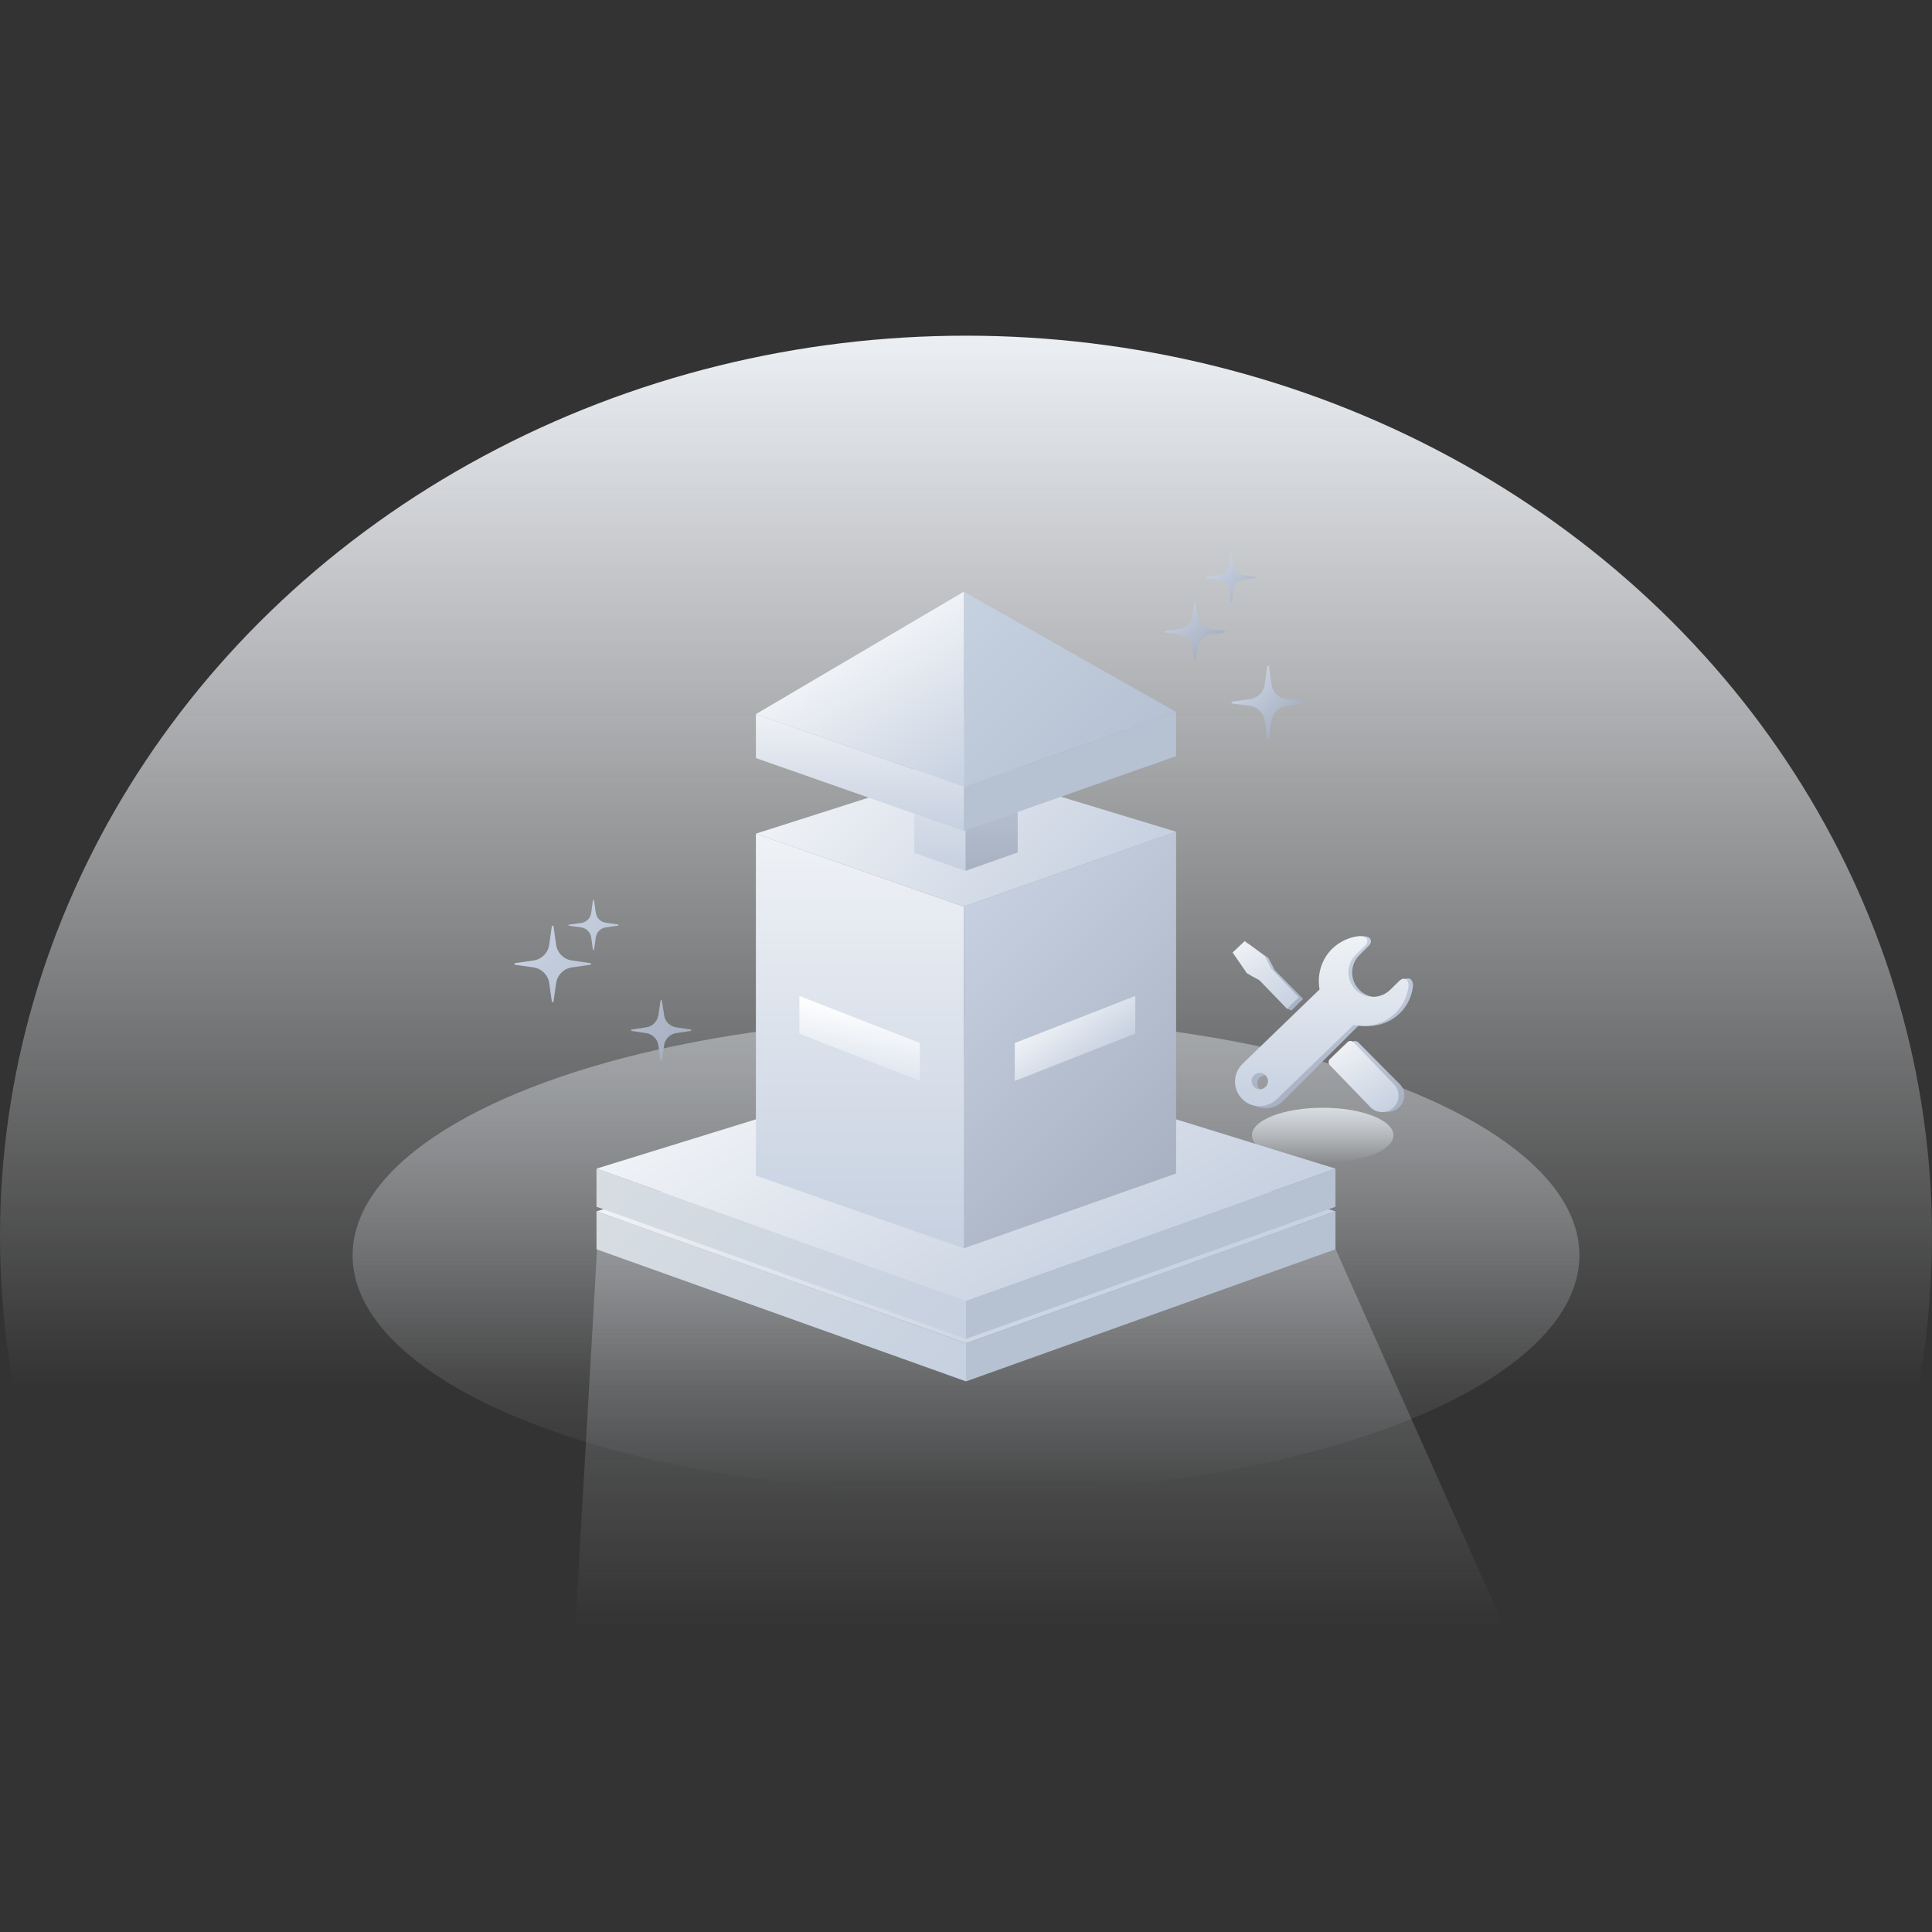 <?xml version="1.0" encoding="utf-8"?>
<!-- Generator: Adobe Illustrator 23.0.2, SVG Export Plug-In . SVG Version: 6.00 Build 0)  -->
<svg version="1.1" id="图层_1" xmlns="http://www.w3.org/2000/svg" xmlns:xlink="http://www.w3.org/1999/xlink" x="0px" y="0px"
	 viewBox="0 0 800 800" style="enable-background:new 0 0 800 800;" xml:space="preserve">
<rect x="0" y="0" width="800" height="800" fill="#333333" stroke="none"/>
<style type="text/css">
	.st0{fill:url(#SVGID_1_);}
	.st1{fill:url(#SVGID_2_);}
	.st2{fill:url(#SVGID_3_);}
	.st3{fill:url(#SVGID_4_);}
	.st4{fill:url(#SVGID_5_);}
	.st5{fill:#B6C1D1;}
	.st6{fill:url(#SVGID_6_);}
	.st7{fill:url(#SVGID_7_);}
	.st8{fill:url(#SVGID_8_);}
	.st9{fill:url(#SVGID_9_);}
	.st10{fill:url(#SVGID_10_);}
	.st11{fill:url(#SVGID_11_);}
	.st12{fill:url(#SVGID_12_);}
	.st13{fill:url(#SVGID_13_);}
	.st14{fill:url(#SVGID_14_);}
	.st15{fill:url(#SVGID_15_);}
	.st16{fill:url(#SVGID_16_);}
	.st17{fill:url(#SVGID_17_);}
	.st18{fill:url(#SVGID_18_);}
	.st19{fill:url(#SVGID_19_);}
	.st20{fill:url(#SVGID_20_);}
	.st21{opacity:0.99;fill:url(#SVGID_21_);}
	.st22{opacity:0.99;fill:url(#SVGID_22_);}
	.st23{fill:url(#SVGID_23_);}
	.st24{fill:url(#SVGID_24_);}
	.st25{fill:url(#SVGID_25_);}
	.st26{fill:url(#SVGID_26_);}
	.st27{fill:url(#SVGID_27_);}
	.st28{fill:url(#SVGID_28_);}
</style>
<g>
	<linearGradient id="SVGID_1_" gradientUnits="userSpaceOnUse" x1="400" y1="885" x2="400" y2="139">
		<stop  offset="0.417" style="stop-color:#F8FAFC;stop-opacity:0"/>
		<stop  offset="1" style="stop-color:#ECEFF4"/>
	</linearGradient>
	<ellipse class="st0" cx="400" cy="512" rx="400" ry="373"/>
	<linearGradient id="SVGID_2_" gradientUnits="userSpaceOnUse" x1="400" y1="618.31" x2="400" y2="421.282">
		<stop  offset="0" style="stop-color:#DFE2E5;stop-opacity:0"/>
		<stop  offset="1" style="stop-color:#D7DCE2;stop-opacity:0.5"/>
	</linearGradient>
	<ellipse class="st1" cx="400" cy="519.8" rx="254" ry="98.5"/>
	<linearGradient id="SVGID_3_" gradientUnits="userSpaceOnUse" x1="547.737" y1="481.5" x2="547.737" y2="458.782">
		<stop  offset="0" style="stop-color:#DFE2E5;stop-opacity:0"/>
		<stop  offset="1" style="stop-color:#D7DCE2"/>
	</linearGradient>
	<ellipse class="st2" cx="547.7" cy="470.1" rx="29.3" ry="11.4"/>
	<linearGradient id="SVGID_4_" gradientUnits="userSpaceOnUse" x1="430.587" y1="674" x2="430.587" y2="438">
		<stop  offset="0" style="stop-color:#DFE2E5;stop-opacity:0"/>
		<stop  offset="1" style="stop-color:#D7DCE2;stop-opacity:0.5"/>
	</linearGradient>
	<polygon class="st3" points="623,674 238.2,674 247.6,510.8 398,438 552.8,516.7 	"/>
	<g>
		<g>
			<g>
				<linearGradient id="SVGID_5_" gradientUnits="userSpaceOnUse" x1="379.353" y1="592.647" x2="267.618" y2="480.911">
					<stop  offset="0" style="stop-color:#C6D0E0"/>
					<stop  offset="1" style="stop-color:#D7DDE2"/>
				</linearGradient>
				<polygon class="st4" points="400,572 247,517.3 247,501.6 400,556.2 				"/>
				<polygon class="st5" points="553,517.3 400,572 400,556.2 553,501.6 				"/>
				
					<linearGradient id="SVGID_6_" gradientUnits="userSpaceOnUse" x1="2869.845" y1="-914.192" x2="2909.451" y2="-1062.007" gradientTransform="matrix(0.707 -0.707 0.707 0.707 -944.598 3243.54)">
					<stop  offset="0" style="stop-color:#C6D0E0"/>
					<stop  offset="1" style="stop-color:#EFF2F6"/>
				</linearGradient>
				<polygon class="st6" points="553,501.6 400,556.2 247,501.6 400,454.2 				"/>
			</g>
			<g>
				<linearGradient id="SVGID_7_" gradientUnits="userSpaceOnUse" x1="379.353" y1="575.031" x2="267.618" y2="463.295">
					<stop  offset="0" style="stop-color:#C6D0E0"/>
					<stop  offset="1" style="stop-color:#D7DDE2"/>
				</linearGradient>
				<polygon class="st7" points="400,554.4 247,499.7 247,483.9 400,538.6 				"/>
				<polygon class="st5" points="553,499.7 400,554.4 400,538.6 553,483.9 				"/>
				
					<linearGradient id="SVGID_8_" gradientUnits="userSpaceOnUse" x1="2882.301" y1="-926.649" x2="2921.908" y2="-1074.464" gradientTransform="matrix(0.707 -0.707 0.707 0.707 -944.598 3243.54)">
					<stop  offset="0" style="stop-color:#C6D0E0"/>
					<stop  offset="1" style="stop-color:#EFF2F6"/>
				</linearGradient>
				<polygon class="st8" points="553,483.9 400,538.6 247,483.9 400,436.6 				"/>
			</g>
			<g>
				<linearGradient id="SVGID_9_" gradientUnits="userSpaceOnUse" x1="356.068" y1="516.949" x2="356.068" y2="345.232">
					<stop  offset="0" style="stop-color:#C6D0E0"/>
					<stop  offset="1" style="stop-color:#EFF2F6"/>
				</linearGradient>
				<polygon class="st9" points="399.1,516.9 313,486.8 313,345.2 399.1,375.4 				"/>
				<linearGradient id="SVGID_10_" gradientUnits="userSpaceOnUse" x1="492.676" y1="480.265" x2="393.465" y2="381.055">
					<stop  offset="0" style="stop-color:#A7B1C1"/>
					<stop  offset="1" style="stop-color:#C6D0E0"/>
				</linearGradient>
				<polygon class="st10" points="487,485.9 399.1,516.9 399.1,375.4 487,344.4 				"/>
				
					<linearGradient id="SVGID_11_" gradientUnits="userSpaceOnUse" x1="3000.492" y1="-1037.728" x2="3000.492" y2="-1160.159" gradientTransform="matrix(0.707 -0.707 0.707 0.707 -944.598 3243.54)">
					<stop  offset="0" style="stop-color:#C6D0E0"/>
					<stop  offset="1" style="stop-color:#EFF2F6"/>
				</linearGradient>
				<polygon class="st11" points="487,344.4 399.1,375.4 313,345.2 399.1,317.7 				"/>
			</g>
			<g>
				<linearGradient id="SVGID_12_" gradientUnits="userSpaceOnUse" x1="389.176" y1="360.606" x2="389.176" y2="301.337">
					<stop  offset="0" style="stop-color:#C6D0E0"/>
					<stop  offset="1" style="stop-color:#EFF2F6"/>
				</linearGradient>
				<polygon class="st12" points="399.8,360.6 378.6,353.2 378.6,301.3 399.8,308.8 				"/>
				<linearGradient id="SVGID_13_" gradientUnits="userSpaceOnUse" x1="410.612" y1="360.606" x2="410.612" y2="301.125">
					<stop  offset="0" style="stop-color:#A7B1C1"/>
					<stop  offset="1" style="stop-color:#C6D0E0"/>
				</linearGradient>
				<polygon class="st13" points="421.4,353 399.8,360.6 399.8,308.8 421.4,301.1 				"/>
				
					<linearGradient id="SVGID_14_" gradientUnits="userSpaceOnUse" x1="3031.301" y1="-1114.67" x2="3031.301" y2="-1144.835" gradientTransform="matrix(0.707 -0.707 0.707 0.707 -944.598 3243.54)">
					<stop  offset="0" style="stop-color:#C6D0E0"/>
					<stop  offset="1" style="stop-color:#EFF2F6"/>
				</linearGradient>
				<polygon class="st14" points="421.4,301.1 399.8,308.8 378.6,301.3 399.8,294.5 				"/>
			</g>
			<g>
				<linearGradient id="SVGID_15_" gradientUnits="userSpaceOnUse" x1="356.068" y1="344.091" x2="356.068" y2="295.686">
					<stop  offset="0" style="stop-color:#C6D0E0"/>
					<stop  offset="1" style="stop-color:#EFF2F6"/>
				</linearGradient>
				<polygon class="st15" points="399.1,344.1 313,313.9 313,295.7 399.1,325.8 				"/>
				<polygon class="st5" points="487,313.1 399.1,344.1 399.1,325.8 487,294.8 				"/>
				<g>
					<linearGradient id="SVGID_16_" gradientUnits="userSpaceOnUse" x1="457.284" y1="324.544" x2="388.439" y2="255.699">
						<stop  offset="0" style="stop-color:#B6C2D3"/>
						<stop  offset="1" style="stop-color:#C6D2E0"/>
					</linearGradient>
					<polygon class="st16" points="487,294.8 399.1,325.8 399.1,245 					"/>
					
						<linearGradient id="SVGID_17_" gradientUnits="userSpaceOnUse" x1="3004.065" y1="-1115.436" x2="3022.184" y2="-1183.056" gradientTransform="matrix(0.707 -0.707 0.707 0.707 -944.598 3243.54)">
						<stop  offset="0" style="stop-color:#C6D0E0"/>
						<stop  offset="1" style="stop-color:#EFF2F6"/>
					</linearGradient>
					<polygon class="st17" points="399.1,325.8 313,295.7 399.1,245 					"/>
				</g>
			</g>
		</g>
		<linearGradient id="SVGID_18_" gradientUnits="userSpaceOnUse" x1="452.432" y1="440.382" x2="437.851" y2="419.558">
			<stop  offset="0" style="stop-color:#C6D0E0"/>
			<stop  offset="1" style="stop-color:#EFF2F6"/>
		</linearGradient>
		<polygon class="st18" points="470.1,428 420.2,447.6 420.2,431.9 470.1,412.4 		"/>
		
			<linearGradient id="SVGID_19_" gradientUnits="userSpaceOnUse" x1="4568.3" y1="442.787" x2="4563.78" y2="417.152" gradientTransform="matrix(-1 0 0 1 4922 0)">
			<stop  offset="0" style="stop-color:#DFE6EF"/>
			<stop  offset="1" style="stop-color:#FFFFFF"/>
		</linearGradient>
		<polygon class="st19" points="331,428 380.9,447.6 380.9,431.9 331,412.4 		"/>
	</g>
	<linearGradient id="SVGID_20_" gradientUnits="userSpaceOnUse" x1="278.233" y1="434.758" x2="227.818" y2="384.343">
		<stop  offset="0" style="stop-color:#A7B1C1"/>
		<stop  offset="1" style="stop-color:#C6D0E0"/>
	</linearGradient>
	<path class="st20" d="M244.4,398.8l-7.7-1.1c-3.3-0.5-5.9-3.1-6.4-6.4l-1.1-7.7c-0.1-0.4-0.7-0.4-0.7,0l-1.1,7.7
		c-0.5,3.3-3.1,5.9-6.4,6.4l-7.7,1.1c-0.4,0.1-0.4,0.7,0,0.7l7.7,1.1c3.3,0.5,5.9,3.1,6.4,6.4l1.1,7.7c0.1,0.4,0.7,0.4,0.7,0
		l1.1-7.7c0.5-3.3,3.1-5.9,6.4-6.4l7.7-1.1C244.9,399.5,244.9,398.9,244.4,398.8z M235.6,383.3l5,0.7c2.2,0.3,3.9,2,4.2,4.2l0.7,5
		c0.1,0.3,0.5,0.3,0.5,0l0.7-5c0.3-2.2,2-3.9,4.2-4.2l5-0.7c0.3-0.1,0.3-0.5,0-0.5l-5-0.7c-2.2-0.3-3.9-2-4.2-4.2l-0.7-5
		c-0.1-0.3-0.5-0.3-0.5,0l-0.7,5.1c-0.3,2.2-2,3.9-4.2,4.2l-5,0.7C235.3,382.9,235.3,383.3,235.6,383.3z M286,426.3l-6-0.9
		c-2.6-0.4-4.6-2.4-5-5l-0.9-6c-0.1-0.4-0.5-0.4-0.6,0l-0.9,6c-0.4,2.6-2.4,4.6-5,5l-6,0.9c-0.4,0.1-0.4,0.5,0,0.6l6,0.9
		c2.6,0.4,4.6,2.4,5,5l0.9,6c0.1,0.4,0.5,0.4,0.6,0l0.9-6c0.4-2.6,2.4-4.6,5-5l6-0.9C286.4,426.8,286.4,426.4,286,426.3z"/>
	<g>
		
			<linearGradient id="SVGID_21_" gradientUnits="userSpaceOnUse" x1="4790.705" y1="258.948" x2="4805.932" y2="243.722" gradientTransform="matrix(-1 0 0 1 5300.621 0)">
			<stop  offset="0" style="stop-color:#A7B1C1"/>
			<stop  offset="1" style="stop-color:#C6D0E0"/>
		</linearGradient>
		<path class="st21" d="M520,239.3l-5,0.7c-2.2,0.3-3.9,2-4.2,4.2l-0.7,5c-0.1,0.3-0.5,0.3-0.5,0l-0.7-5c-0.3-2.2-2-3.9-4.2-4.2
			l-5-0.7c-0.3-0.1-0.3-0.5,0-0.5l5-0.7c2.2-0.3,3.9-2,4.2-4.2l0.7-5c0.1-0.3,0.5-0.3,0.5,0l0.7,5.1c0.3,2.2,2,3.9,4.2,4.2l5,0.7
			C520.3,238.9,520.3,239.3,520,239.3z M482.6,261.3l6-0.9c2.6-0.4,4.6-2.4,5-5l0.9-6c0.1-0.4,0.5-0.4,0.6,0l0.9,6
			c0.4,2.6,2.4,4.6,5,5l6,0.9c0.4,0.1,0.4,0.5,0,0.6l-6,0.9c-2.6,0.4-4.6,2.4-5,5l-0.9,6c-0.1,0.4-0.5,0.4-0.6,0l-0.9-6
			c-0.4-2.6-2.4-4.6-5-5l-6-0.9C482.3,261.8,482.3,261.4,482.6,261.3z"/>
		
			<linearGradient id="SVGID_22_" gradientUnits="userSpaceOnUse" x1="4767.811" y1="298.539" x2="4783.053" y2="283.298" gradientTransform="matrix(-1 0 0 1 5300.621 0)">
			<stop  offset="0" style="stop-color:#A7B1C1"/>
			<stop  offset="1" style="stop-color:#C6D0E0"/>
		</linearGradient>
		<path class="st22" d="M539.9,291.3l-7.3,1c-3.2,0.5-5.6,2.9-6.1,6.1l-1,7.3c-0.1,0.5-0.7,0.5-0.8,0l-1-7.3
			c-0.5-3.2-2.9-5.6-6.1-6.1l-7.3-1c-0.5-0.1-0.5-0.7,0-0.8l7.3-1c3.2-0.5,5.6-2.9,6.1-6.1l1-7.3c0.1-0.5,0.7-0.5,0.8,0l1,7.3
			c0.5,3.2,2.9,5.6,6.1,6.1l7.3,1C540.4,290.6,540.4,291.2,539.9,291.3z"/>
	</g>
	<g>
		<g>
			<linearGradient id="SVGID_23_" gradientUnits="userSpaceOnUse" x1="549.459" y1="458.834" x2="549.459" y2="387.666">
				<stop  offset="0" style="stop-color:#A7B1C1"/>
				<stop  offset="1" style="stop-color:#C6D0E0"/>
			</linearGradient>
			<path class="st23" d="M581.1,406.1l-3.8,3.8c-4,4-10.4,4-14.4,0c0,0,0,0,0,0c-4-4-4-10.4,0-14.4c0,0,0,0,0,0l3.8-3.8
				c2.1-2.1,0.7-4.5-3-3.9c-3.8,0.6-7.4,2.3-10.3,5.2c-4.6,4.6-6.3,11.1-5.1,17.1l-31.4,31.4c-4,4-4,10.4,0,14.4c0,0,0,0,0,0
				c4,4,10.4,4,14.4,0l31.4-31.4c5.9,1.2,12.5-0.5,17.1-5.1c2.9-2.9,4.6-6.5,5.2-10.3C585.6,405.4,583.1,404,581.1,406.1z
				 M526.4,451c-1.3,1.3-3.5,1.3-4.8,0c-1.3-1.3-1.3-3.5,0-4.8c1.3-1.3,3.5-1.3,4.8,0C527.8,447.5,527.8,449.7,526.4,451z"/>
			<linearGradient id="SVGID_24_" gradientUnits="userSpaceOnUse" x1="537.223" y1="415.984" x2="514.329" y2="393.09">
				<stop  offset="0" style="stop-color:#A7B1C1"/>
				<stop  offset="1" style="stop-color:#C6D0E0"/>
			</linearGradient>
			<polygon class="st24" points="523.1,406.7 533,416.6 532.9,417.7 534.8,418.4 539.6,413.6 527.9,401.8 525.2,396.7 516.8,390.7 
				511.9,395.5 518,404 			"/>
			<linearGradient id="SVGID_25_" gradientUnits="userSpaceOnUse" x1="579.56" y1="458.442" x2="556.357" y2="435.239">
				<stop  offset="0" style="stop-color:#A7B1C1"/>
				<stop  offset="1" style="stop-color:#C6D0E0"/>
			</linearGradient>
			<path class="st25" d="M562.5,431.7c-0.6-0.6-1.7-0.9-2.4-0.3l-7.3,7.5c-0.6,0.6-0.6,1.7,0,2.4l17.1,17.1c2.7,2.7,7,2.7,9.6,0
				c2.7-2.7,2.7-7,0-9.6L562.5,431.7z"/>
		</g>
		<g>
			<linearGradient id="SVGID_26_" gradientUnits="userSpaceOnUse" x1="547.404" y1="457.951" x2="547.404" y2="387.5">
				<stop  offset="0" style="stop-color:#C6D0E0"/>
				<stop  offset="1" style="stop-color:#EFF2F6"/>
			</linearGradient>
			<path class="st26" d="M579.4,406.2l-3.8,3.7c-4,3.9-10.5,3.8-14.4-0.2c0,0,0,0,0,0c-3.9-4-3.8-10.5,0.2-14.4c0,0,0,0,0,0l3.8-3.7
				c2.1-2,0.8-4.5-3-3.9c-3.8,0.5-7.4,2.2-10.4,5c-4.7,4.5-6.5,11-5.4,17l-31.9,30.8c-4,3.9-4.2,10.3-0.3,14.4c0,0,0,0,0,0
				c3.9,4.1,10.3,4.2,14.4,0.3l31.9-30.8c5.9,1.3,12.5-0.3,17.2-4.8c3-2.9,4.7-6.5,5.4-10.2C583.9,405.6,581.5,404.1,579.4,406.2z
				 M524,450.1c-1.4,1.3-3.5,1.3-4.8-0.1c-1.3-1.4-1.3-3.5,0.1-4.8c1.4-1.3,3.5-1.3,4.8,0.1C525.4,446.7,525.4,448.8,524,450.1z"/>
			<linearGradient id="SVGID_27_" gradientUnits="userSpaceOnUse" x1="532.408" y1="418.011" x2="515.872" y2="389.369">
				<stop  offset="0" style="stop-color:#C6D0E0"/>
				<stop  offset="1" style="stop-color:#EFF2F6"/>
			</linearGradient>
			<polygon class="st27" points="521.4,405.8 532.9,417.7 537.8,413 526.3,401 523.7,395.9 515.4,389.7 510.4,394.4 516.3,403 			
				"/>
			<linearGradient id="SVGID_28_" gradientUnits="userSpaceOnUse" x1="573.167" y1="461.009" x2="556.577" y2="432.275">
				<stop  offset="0" style="stop-color:#C6D0E0"/>
				<stop  offset="1" style="stop-color:#EFF2F6"/>
			</linearGradient>
			<path class="st28" d="M560.4,431.5c-0.6-0.6-1.7-0.6-2.4,0l-7.4,7.1c-0.6,0.6-0.6,1.7,0,2.4l16.8,17.4c2.6,2.7,7,2.8,9.6,0.2
				c2.7-2.6,2.8-7,0.2-9.6L560.4,431.5z"/>
		</g>
	</g>
</g>
</svg>
